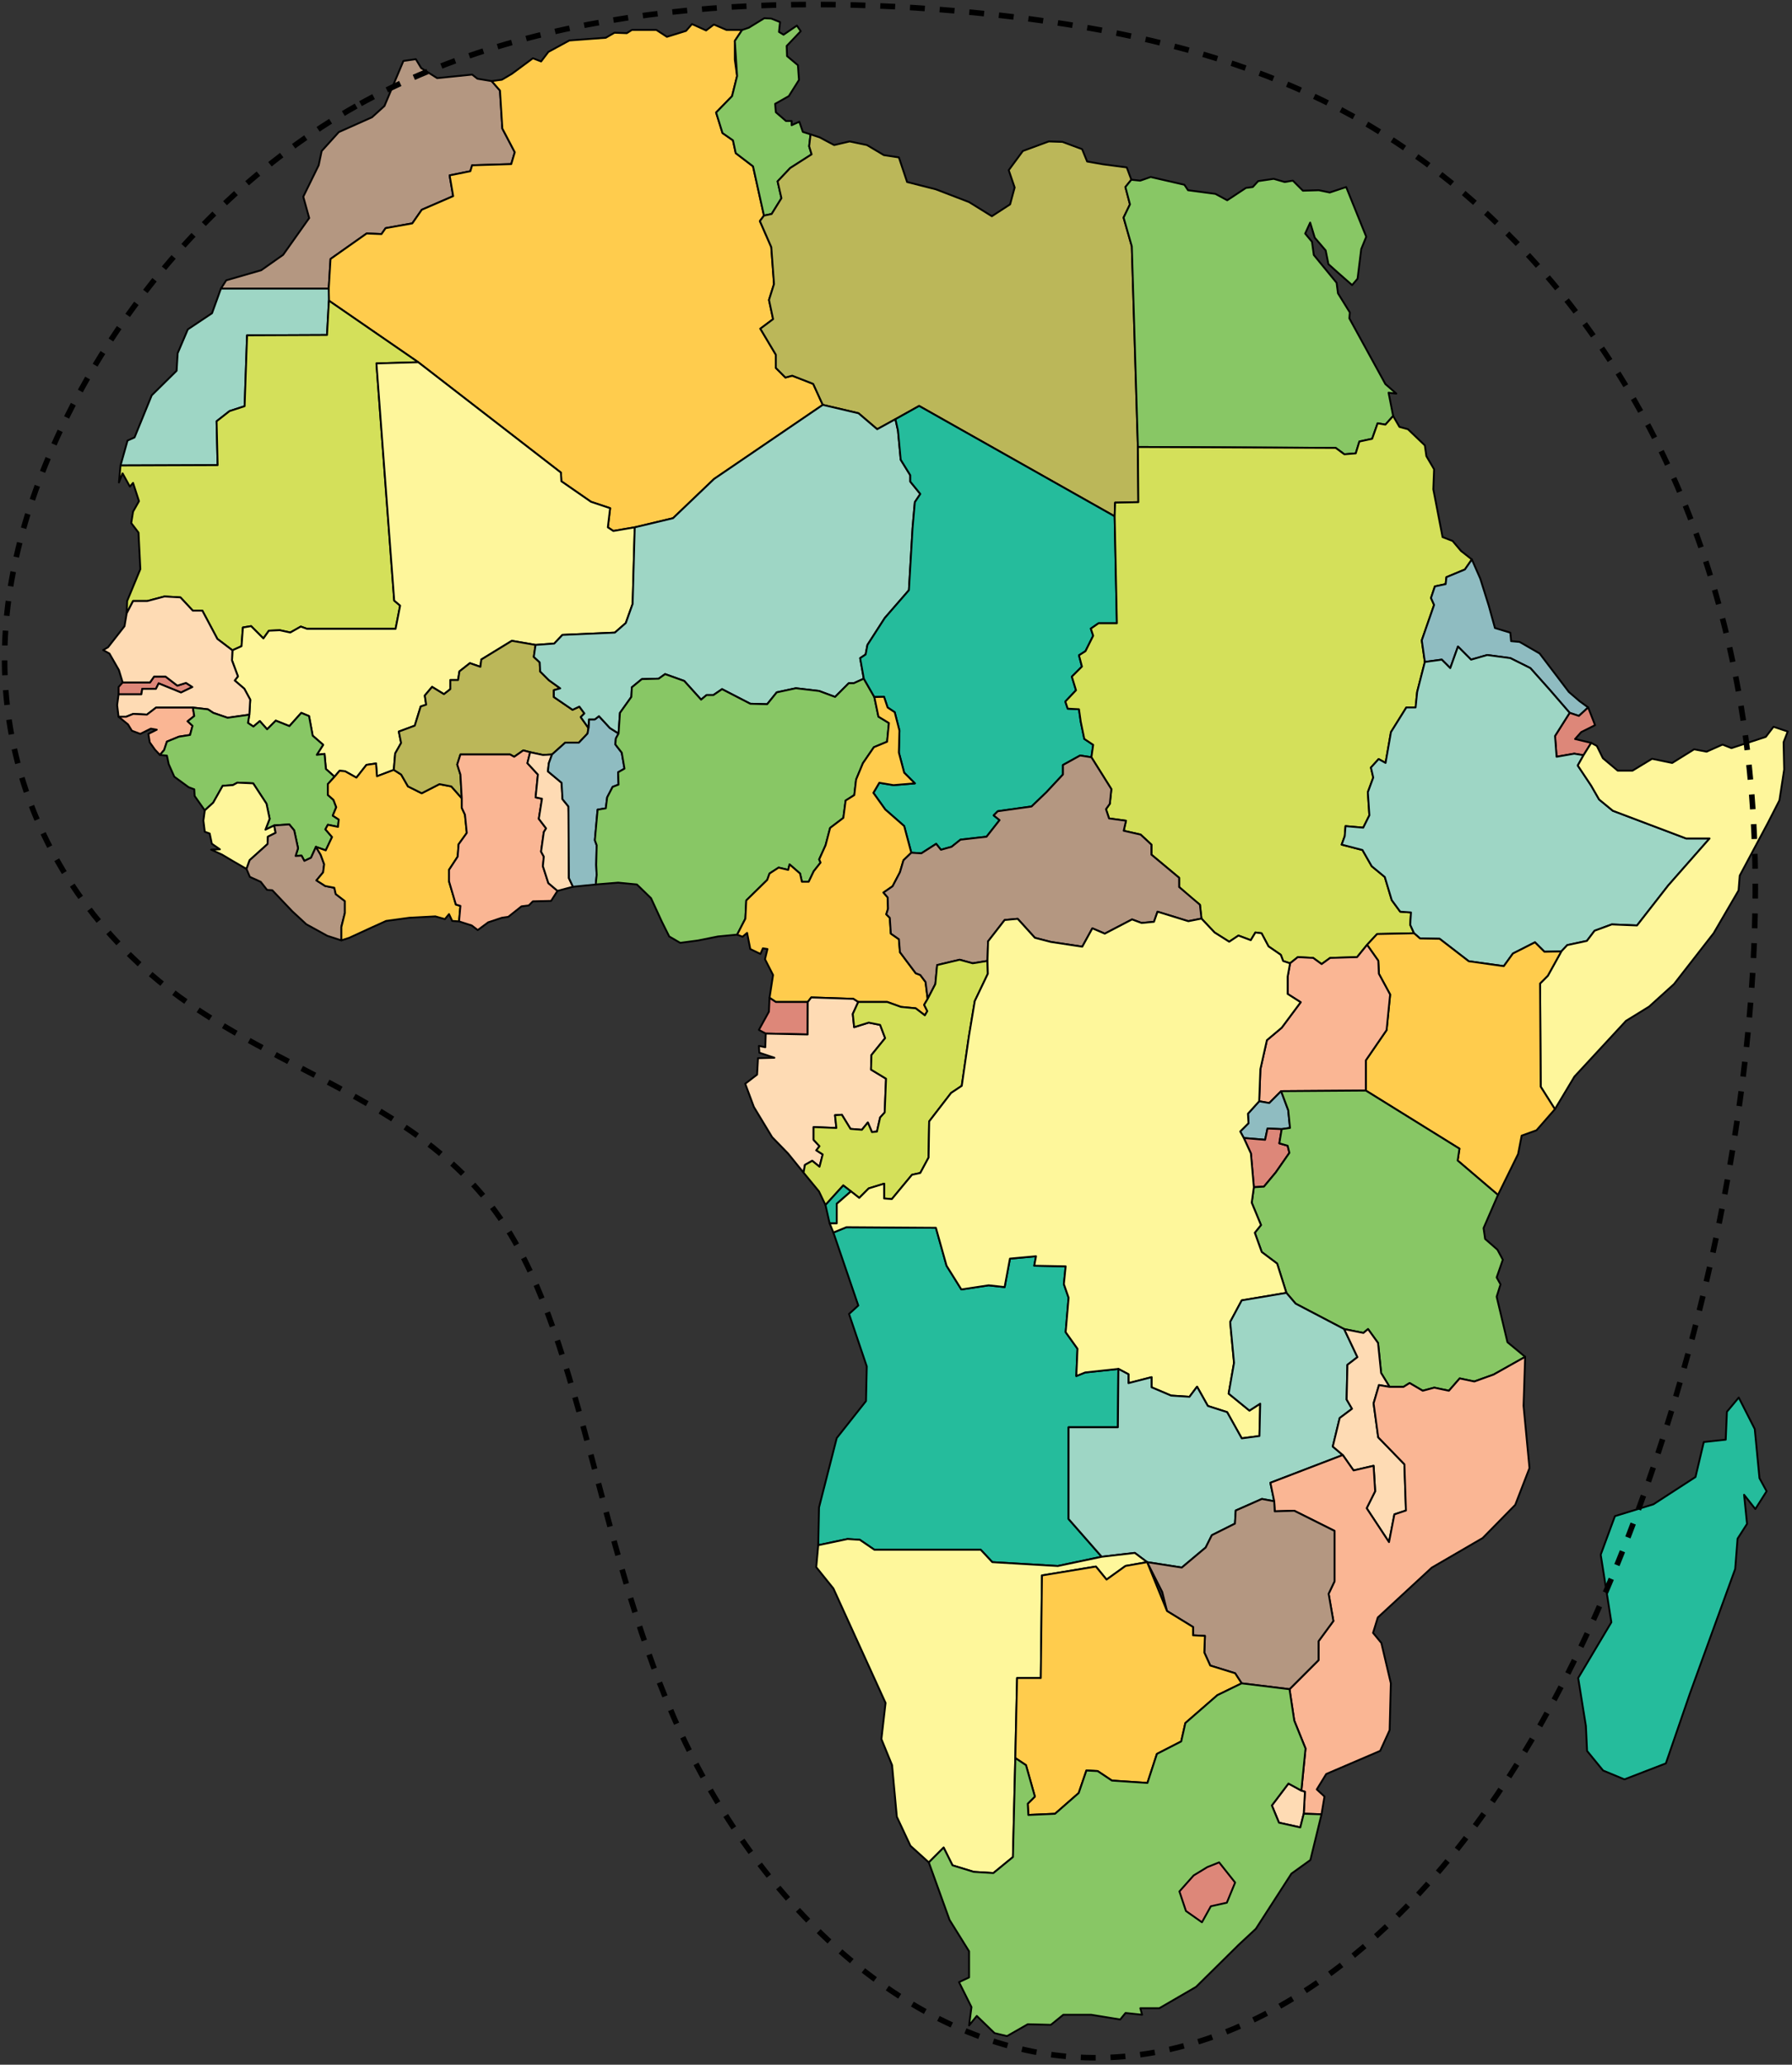 <?xml version="1.0" encoding="UTF-8"?>
<svg xmlns="http://www.w3.org/2000/svg" xmlns:xlink="http://www.w3.org/1999/xlink" width="482pt" height="555pt" viewBox="0 0 482 555" version="1.1" bounds="[[-51.21,132.41],[430.79,687.41]]">
<rect x="0" y="0" width="482" height="555" fill="#333333" stroke="none"/>
<g id="shapes">
<path style="fill-rule:evenodd;fill:rgb(70.6%,59.2%,50.6%);fill-opacity:1;stroke-width:0.5;stroke-linecap:butt;stroke-linejoin:round;stroke:rgb(0%,0%,0%);stroke-opacity:1;stroke-miterlimit:10;" d="M 183.463 665.607 L 179.639 666.243 L 178.201 667.361 L 168.799 666.404 L 164.498 669.114 L 163.065 671.505 L 159.717 671.025 L 154.615 658.915 L 151.272 655.888 L 142.346 651.904 L 137.725 646.802 L 136.928 642.978 L 132.783 634.532 L 134.377 628.794 L 127.365 618.911 L 121.471 614.771 L 112.065 612.06 L 110.631 609.829 L 139.635 609.829 L 140.115 617.798 L 149.834 624.65 L 153.819 624.489 L 154.936 626.083 L 162.108 627.361 L 164.658 631.025 L 173.104 634.689 L 172.147 640.267 L 177.725 641.384 L 178.201 642.978 L 188.721 643.294 L 189.678 646.486 L 186.33 652.857 L 185.694 663.06 Z M 183.463 665.607 " transform="matrix(1,0,0,-1,-51.213,687.407)" region_id="MA" necklace_id="N_africa"/>
<path style="fill-rule:evenodd;fill:rgb(100%,80%,30.2%);fill-opacity:1;stroke-width:0.5;stroke-linecap:butt;stroke-linejoin:round;stroke:rgb(0%,0%,0%);stroke-opacity:1;stroke-miterlimit:10;" d="M 183.463 665.607 L 186.213 665.986 L 188.912 667.579 L 194.553 671.747 L 196.756 670.888 L 198.721 673.462 L 204.358 676.529 L 214.166 677.263 L 216.494 678.611 L 219.803 678.489 L 221.151 679.349 L 227.772 679.349 L 230.592 677.509 L 235.74 679.103 L 237.334 680.943 L 241.135 679.224 L 243.221 680.818 L 246.651 679.349 L 250.819 679.349 L 248.858 676.404 L 248.858 671.38 L 249.471 666.966 L 248.123 661.571 L 243.83 657.157 L 245.549 651.642 L 248.365 649.681 L 249.104 646.247 L 253.76 642.693 L 256.701 629.454 L 255.6 627.982 L 258.666 620.993 L 259.401 611.064 L 258.053 606.775 L 259.154 601.626 L 255.725 599.052 L 259.893 592.064 L 259.893 588.509 L 262.467 585.935 L 264.303 586.423 L 269.944 584.22 L 272.518 578.579 L 243.272 558.657 L 232.236 548.114 L 221.94 545.661 L 216.178 544.681 L 214.705 545.661 L 215.319 550.81 L 210.17 552.525 L 202.201 558.044 L 202.08 560.372 L 163.709 590.04 L 139.682 606.587 L 139.635 609.829 L 140.115 617.798 L 149.834 624.65 L 153.819 624.489 L 154.936 626.083 L 162.108 627.361 L 164.658 631.025 L 173.104 634.689 L 172.147 640.267 L 177.725 641.384 L 178.201 642.978 L 188.721 643.294 L 189.678 646.486 L 186.33 652.857 L 185.694 663.06 Z M 183.463 665.607 " transform="matrix(1,0,0,-1,-51.213,687.407)" region_id="DZ" necklace_id="N_africa"/>
<path style="fill-rule:evenodd;fill:rgb(53.3%,78%,39.6%);fill-opacity:1;stroke-width:0.5;stroke-linecap:butt;stroke-linejoin:round;stroke:rgb(0%,0%,0%);stroke-opacity:1;stroke-miterlimit:10;" d="M 250.819 679.349 L 252.631 679.962 L 256.779 682.509 L 258.666 682.411 L 261.026 681.47 L 260.74 678.829 L 261.967 678.075 L 265.553 680.529 L 266.588 679.021 L 262.815 675.06 L 262.912 672.321 L 265.834 669.872 L 266.115 665.911 L 263.381 661.571 L 259.705 659.497 L 259.893 657.236 L 262.627 654.876 L 264.139 654.876 L 264.139 653.747 L 266.209 654.689 L 267.154 651.954 L 269.229 651.294 L 268.854 648.087 L 269.514 645.919 L 263.76 642.243 L 260.365 638.657 L 261.401 634.13 L 258.764 629.888 L 256.701 629.454 L 253.76 642.693 L 249.104 646.247 L 248.365 649.681 L 245.549 651.642 L 243.83 657.157 L 248.123 661.571 L 249.471 666.966 L 248.858 676.404 Z M 250.819 679.349 " transform="matrix(1,0,0,-1,-51.213,687.407)" region_id="TN" necklace_id="N_africa"/>
<path style="fill-rule:evenodd;fill:rgb(73.3%,71.8%,34.9%);fill-opacity:1;stroke-width:0.5;stroke-linecap:butt;stroke-linejoin:round;stroke:rgb(0%,0%,0%);stroke-opacity:1;stroke-miterlimit:10;" d="M 269.229 651.294 L 271.658 650.493 L 275.58 648.411 L 279.748 649.392 L 284.408 648.411 L 288.944 645.712 L 292.99 645.099 L 295.197 638.482 L 302.92 636.521 L 311.869 633.087 L 317.998 629.286 L 322.901 632.474 L 324.127 637.009 L 322.533 641.665 L 326.334 646.818 L 333.322 649.392 L 336.998 649.267 L 342.272 647.306 L 343.619 643.997 L 347.787 643.263 L 354.283 642.404 L 355.51 639.095 L 353.916 637.13 L 355.143 632.474 L 353.428 628.919 L 355.635 621.196 L 357.276 567.255 L 357.397 552.423 L 351.147 552.298 L 351.022 548.622 L 298.432 578.29 L 292.057 574.732 L 287.154 572.036 L 282.127 576.325 L 272.518 578.579 L 269.944 584.22 L 264.303 586.423 L 262.467 585.935 L 259.893 588.509 L 259.893 592.064 L 255.725 599.052 L 259.154 601.626 L 258.053 606.775 L 259.401 611.064 L 258.666 620.993 L 255.6 627.982 L 256.701 629.454 L 258.764 629.888 L 261.401 634.13 L 260.365 638.657 L 263.76 642.243 L 269.514 645.919 L 268.854 648.087 Z M 269.229 651.294 " transform="matrix(1,0,0,-1,-51.213,687.407)" region_id="LY" necklace_id="N_africa"/>
<path style="fill-rule:evenodd;fill:rgb(53.3%,78%,39.6%);fill-opacity:1;stroke-width:0.5;stroke-linecap:butt;stroke-linejoin:round;stroke:rgb(0%,0%,0%);stroke-opacity:1;stroke-miterlimit:10;" d="M 355.51 639.095 L 357.889 638.849 L 360.709 639.829 L 369.779 637.743 L 370.76 636.275 L 378.115 635.294 L 381.303 633.575 L 386.33 636.888 L 388.166 637.13 L 389.639 638.724 L 393.807 639.337 L 396.748 638.482 L 398.955 638.849 L 401.654 636.15 L 405.944 636.275 L 408.885 635.661 L 413.299 637.13 L 418.694 623.771 L 417.346 620.458 L 416.365 612.489 L 414.893 610.775 L 410.846 614.329 L 408.518 616.415 L 407.783 620.091 L 404.842 623.525 L 403.615 627.571 L 402.268 624.626 L 404.104 622.419 L 404.596 618.864 L 410.725 611.388 L 411.092 608.568 L 414.279 603.419 L 414.158 601.825 L 423.842 584.173 L 426.783 581.599 L 424.701 581.845 L 425.928 575.591 L 423.842 573.263 L 421.76 573.63 L 420.287 569.462 L 416.854 568.728 L 415.873 565.54 L 412.807 565.294 L 410.479 567.009 L 357.276 567.255 L 355.635 621.196 L 353.428 628.919 L 355.143 632.474 L 353.916 637.13 Z M 355.51 639.095 " transform="matrix(1,0,0,-1,-51.213,687.407)" region_id="EG" necklace_id="N_africa"/>
<path style="fill-rule:evenodd;fill:rgb(61.9%,83.9%,77.2%);fill-opacity:1;stroke-width:0.5;stroke-linecap:butt;stroke-linejoin:round;stroke:rgb(0%,0%,0%);stroke-opacity:1;stroke-miterlimit:10;" d="M 110.631 609.829 L 108.24 603.212 L 101.733 598.872 L 98.998 592.462 L 98.717 587.747 L 92.022 581.146 L 87.401 569.829 L 85.514 568.982 L 83.627 562.286 L 109.748 562.38 L 109.467 574.165 L 112.955 576.904 L 117.01 578.224 L 117.67 597.271 L 139.17 597.364 L 139.682 606.587 L 139.635 609.829 Z M 110.631 609.829 " transform="matrix(1,0,0,-1,-51.213,687.407)" region_id="EH" necklace_id="N_africa"/>
<path style="fill-rule:evenodd;fill:rgb(83.1%,87.8%,35.2%);fill-opacity:1;stroke-width:0.5;stroke-linecap:butt;stroke-linejoin:round;stroke:rgb(0%,0%,0%);stroke-opacity:1;stroke-miterlimit:10;" d="M 83.627 562.286 L 83.201 557.72 L 84.182 560.169 L 86.143 556.614 L 87.002 557.595 L 88.596 552.693 L 87.002 549.872 L 86.51 546.81 L 88.471 544.236 L 88.963 534.427 L 85.408 525.845 L 85.283 522.536 L 87.002 525.845 L 90.803 525.845 L 95.459 527.071 L 99.752 526.825 L 103.061 523.271 L 105.635 523.271 L 109.682 515.669 L 113.725 512.607 L 116.178 513.708 L 116.545 518.736 L 118.752 519.103 L 122.061 515.794 L 123.533 517.876 L 126.475 518.001 L 129.295 517.388 L 132.115 518.982 L 133.83 518.368 L 157.611 518.368 L 158.838 524.618 L 157.244 525.97 L 152.463 589.716 L 163.709 590.04 L 139.682 606.587 L 139.17 597.364 L 117.67 597.271 L 117.01 578.224 L 112.955 576.904 L 109.467 574.165 L 109.748 562.38 Z M 83.627 562.286 " transform="matrix(1,0,0,-1,-51.213,687.407)" region_id="MR" necklace_id="N_africa"/>
<path style="fill-rule:evenodd;fill:rgb(99.6%,96.4%,60.7%);fill-opacity:1;stroke-width:0.5;stroke-linecap:butt;stroke-linejoin:round;stroke:rgb(0%,0%,0%);stroke-opacity:1;stroke-miterlimit:10;" d="M 113.725 512.607 L 113.615 509.884 L 115.209 505.595 L 114.35 504.489 L 116.924 502.282 L 118.518 499.341 L 118.276 495.294 L 117.904 493.091 L 119.377 492.111 L 121.096 493.579 L 123.057 491.372 L 125.385 493.704 L 129.061 492.232 L 132.248 495.786 L 134.334 494.927 L 135.315 489.657 L 138.135 487.204 L 136.416 484.509 L 138.502 484.755 L 138.869 480.708 L 141.197 478.622 L 142.545 480.22 L 144.018 480.095 L 147.08 478.38 L 149.779 481.81 L 152.354 482.181 L 152.6 478.747 L 157.135 480.462 L 157.502 484.876 L 159.096 487.696 L 158.483 490.759 L 162.776 492.353 L 164.369 497.501 L 165.838 497.993 L 165.471 500.446 L 167.432 502.775 L 170.619 500.814 L 172.334 502.161 L 172.334 504.614 L 174.42 504.614 L 174.787 506.943 L 177.608 509.15 L 180.428 508.169 L 180.67 510.13 L 188.885 515.157 L 195.26 514.052 L 200.287 514.419 L 202.494 516.747 L 216.592 517.361 L 219.533 519.939 L 221.373 525.083 L 221.94 545.661 L 216.178 544.681 L 214.705 545.661 L 215.319 550.81 L 210.17 552.525 L 202.201 558.044 L 202.08 560.372 L 163.709 590.04 L 152.463 589.716 L 157.244 525.97 L 158.838 524.618 L 157.611 518.368 L 133.83 518.368 L 132.115 518.982 L 129.295 517.388 L 126.475 518.001 L 123.533 517.876 L 122.061 515.794 L 118.752 519.103 L 116.545 518.736 L 116.178 513.708 Z M 113.725 512.607 " transform="matrix(1,0,0,-1,-51.213,687.407)" region_id="ML" necklace_id="N_africa"/>
<path style="fill-rule:evenodd;fill:rgb(86.6%,52.9%,47.4%);fill-opacity:1;stroke-width:0.5;stroke-linecap:butt;stroke-linejoin:round;stroke:rgb(0%,0%,0%);stroke-opacity:1;stroke-miterlimit:10;" d="M 84.205 503.962 L 91.561 503.962 L 92.662 505.556 L 95.729 505.556 L 98.916 503.103 L 101.244 503.837 L 102.959 502.736 L 99.897 501.263 L 93.889 503.716 L 93.154 502.243 L 89.475 502.243 L 89.233 500.775 L 83.104 500.775 L 83.104 502.736 Z M 84.205 503.962 " transform="matrix(1,0,0,-1,-51.213,687.407)" region_id="GM" necklace_id="N_africa"/>
<path style="fill-rule:evenodd;fill:rgb(99.6%,85.8%,70.5%);fill-opacity:1;stroke-width:0.5;stroke-linecap:butt;stroke-linejoin:round;stroke:rgb(0%,0%,0%);stroke-opacity:1;stroke-miterlimit:10;" d="M 85.283 522.536 L 84.701 519.087 L 80.272 513.427 L 78.951 512.673 L 80.647 511.732 L 83.194 507.298 L 84.205 503.962 L 91.561 503.962 L 92.662 505.556 L 95.729 505.556 L 98.916 503.103 L 101.244 503.837 L 102.959 502.736 L 99.897 501.263 L 93.889 503.716 L 93.154 502.243 L 89.475 502.243 L 89.233 500.775 L 83.104 500.775 L 82.721 497.868 L 83.1 494.755 L 85.174 494.755 L 87.061 495.513 L 90.736 495.321 L 93.19 497.208 L 103.092 497.208 L 107.147 496.736 L 108.561 495.794 L 112.428 494.474 L 118.276 495.294 L 118.518 499.341 L 116.924 502.282 L 114.35 504.489 L 115.209 505.595 L 113.615 509.884 L 113.725 512.607 L 109.682 515.669 L 105.635 523.271 L 103.061 523.271 L 99.752 526.825 L 95.459 527.071 L 90.803 525.845 L 87.002 525.845 Z M 85.283 522.536 " transform="matrix(1,0,0,-1,-51.213,687.407)" region_id="SN" necklace_id="N_africa"/>
<path style="fill-rule:evenodd;fill:rgb(98%,71.3%,58%);fill-opacity:1;stroke-width:0.5;stroke-linecap:butt;stroke-linejoin:round;stroke:rgb(0%,0%,0%);stroke-opacity:1;stroke-miterlimit:10;" d="M 83.1 494.755 L 85.647 492.681 L 86.682 490.986 L 88.947 490.138 L 91.776 491.548 L 93.377 491.267 L 91.115 490.138 L 91.49 487.872 L 92.904 485.892 L 94.225 484.478 L 95.358 485.798 L 96.111 488.06 L 99.319 489.38 L 102.334 489.853 L 102.994 492.306 L 101.678 493.532 L 103.467 494.946 L 103.092 497.208 L 93.19 497.208 L 90.736 495.321 L 87.061 495.513 L 85.174 494.755 Z M 83.1 494.755 " transform="matrix(1,0,0,-1,-51.213,687.407)" region_id="GW" necklace_id="N_africa"/>
<path style="fill-rule:evenodd;fill:rgb(53.3%,78%,39.6%);fill-opacity:1;stroke-width:0.5;stroke-linecap:butt;stroke-linejoin:round;stroke:rgb(0%,0%,0%);stroke-opacity:1;stroke-miterlimit:10;" d="M 94.225 484.478 L 96.111 484.29 L 96.584 482.025 L 98.092 478.63 L 101.959 475.802 L 103.467 475.236 L 103.561 473.446 L 106.295 469.579 L 108.561 471.654 L 111.108 476.181 L 113.842 476.368 L 115.069 477.029 L 119.311 476.841 L 122.893 471.368 L 123.74 467.314 L 122.611 464.392 L 124.967 465.525 L 129.022 465.806 L 130.342 464.204 L 131.381 459.396 L 130.721 457.321 L 132.322 457.415 L 133.076 456.001 L 134.869 456.849 L 136.19 459.771 L 138.83 458.829 L 140.526 462.411 L 138.736 464.486 L 139.397 465.712 L 142.131 465.146 L 142.319 467.126 L 140.717 468.165 L 141.658 470.427 L 140.904 472.407 L 139.397 473.728 L 139.397 476.65 L 141.197 478.622 L 138.869 480.708 L 138.502 484.755 L 136.416 484.509 L 138.135 487.204 L 135.315 489.657 L 134.334 494.927 L 132.248 495.786 L 129.061 492.232 L 125.385 493.704 L 123.057 491.372 L 121.096 493.579 L 119.377 492.111 L 117.904 493.091 L 118.276 495.294 L 112.428 494.474 L 108.561 495.794 L 107.147 496.736 L 103.092 497.208 L 103.467 494.946 L 101.678 493.532 L 102.994 492.306 L 102.334 489.853 L 99.319 489.38 L 96.111 488.06 L 95.358 485.798 Z M 94.225 484.478 " transform="matrix(1,0,0,-1,-51.213,687.407)" region_id="GN" necklace_id="N_africa"/>
<path style="fill-rule:evenodd;fill:rgb(99.6%,96.4%,60.7%);fill-opacity:1;stroke-width:0.5;stroke-linecap:butt;stroke-linejoin:round;stroke:rgb(0%,0%,0%);stroke-opacity:1;stroke-miterlimit:10;" d="M 106.295 469.579 L 105.92 466.845 L 106.295 463.825 L 107.615 463.357 L 108.182 460.618 L 110.354 459.111 L 107.994 459.017 L 110.916 457.696 L 113.936 455.904 L 117.518 453.829 L 118.365 456.189 L 123.178 460.525 L 123.272 462.505 L 125.346 463.544 L 124.967 465.525 L 122.611 464.392 L 123.74 467.314 L 122.893 471.368 L 119.311 476.841 L 115.069 477.029 L 113.842 476.368 L 111.108 476.181 L 108.561 471.654 Z M 106.295 469.579 " transform="matrix(1,0,0,-1,-51.213,687.407)" region_id="SL" necklace_id="N_africa"/>
<path style="fill-rule:evenodd;fill:rgb(70.5%,59.2%,50.5%);fill-opacity:1;stroke-width:0.5;stroke-linecap:butt;stroke-linejoin:round;stroke:rgb(0%,0%,0%);stroke-opacity:1;stroke-miterlimit:10;" d="M 117.518 453.829 L 118.412 451.7 L 121.338 450.38 L 123.033 448.208 L 124.447 448.114 L 129.822 442.458 L 133.596 438.97 L 139.252 435.857 L 143.026 434.63 L 143.026 438.216 L 143.971 441.986 L 143.971 445.193 L 141.518 447.079 L 141.139 448.775 L 138.69 449.247 L 136.33 450.755 L 138.123 452.923 L 138.404 455.095 L 137.463 457.642 L 136.19 459.771 L 134.869 456.849 L 133.076 456.001 L 132.322 457.415 L 130.721 457.321 L 131.381 459.396 L 130.342 464.204 L 129.022 465.806 L 124.967 465.525 L 125.346 463.544 L 123.272 462.505 L 123.178 460.525 L 118.365 456.189 Z M 117.518 453.829 " transform="matrix(1,0,0,-1,-51.213,687.407)" region_id="LR" necklace_id="N_africa"/>
<path style="fill-rule:evenodd;fill:rgb(100%,80%,30.1%);fill-opacity:1;stroke-width:0.5;stroke-linecap:butt;stroke-linejoin:round;stroke:rgb(0%,0%,0%);stroke-opacity:1;stroke-miterlimit:10;" d="M 143.026 434.63 L 145.139 435.321 L 151.268 438.138 L 155.069 439.857 L 161.322 440.712 L 168.307 441.079 L 170.881 440.345 L 171.986 441.693 L 172.846 439.857 L 174.682 439.732 L 175.053 443.9 L 173.826 444.271 L 171.986 450.521 L 171.986 453.583 L 174.315 457.142 L 174.561 460.45 L 176.768 463.517 L 176.276 468.419 L 175.416 470.259 L 175.416 472.833 L 172.6 476.021 L 169.412 476.63 L 164.631 474.181 L 160.951 476.021 L 159.115 479.208 L 157.135 480.462 L 152.6 478.747 L 152.354 482.181 L 149.779 481.81 L 147.08 478.38 L 144.018 480.095 L 142.545 480.22 L 141.197 478.622 L 139.397 476.65 L 139.397 473.728 L 140.904 472.407 L 141.658 470.427 L 140.717 468.165 L 142.319 467.126 L 142.131 465.146 L 139.397 465.712 L 138.736 464.486 L 140.526 462.411 L 138.83 458.829 L 136.19 459.771 L 137.463 457.642 L 138.404 455.095 L 138.123 452.923 L 136.33 450.755 L 138.69 449.247 L 141.139 448.775 L 141.518 447.079 L 143.971 445.193 L 143.971 441.986 L 143.026 438.216 Z M 143.026 434.63 " transform="matrix(1,0,0,-1,-51.213,687.407)" region_id="CI" necklace_id="N_africa"/>
<path style="fill-rule:evenodd;fill:rgb(73.3%,71.7%,34.9%);fill-opacity:1;stroke-width:0.5;stroke-linecap:butt;stroke-linejoin:round;stroke:rgb(0%,0%,0%);stroke-opacity:1;stroke-miterlimit:10;" d="M 175.416 472.833 L 175.053 479.208 L 174.194 481.904 L 175.053 484.603 L 188.412 484.603 L 189.518 483.989 L 191.967 485.704 L 193.807 485.212 L 197.24 484.478 L 199.69 484.603 L 203.244 487.786 L 206.924 487.786 L 209.252 490.239 L 209.498 491.712 L 207.412 494.654 L 208.397 495.634 L 207.045 497.474 L 205.209 496.614 L 200.182 500.048 L 200.182 501.888 L 201.897 502.376 L 198.834 504.583 L 196.502 506.911 L 196.381 509.364 L 194.787 510.833 L 195.26 514.052 L 188.885 515.157 L 180.67 510.13 L 180.428 508.169 L 177.608 509.15 L 174.787 506.943 L 174.42 504.614 L 172.334 504.614 L 172.334 502.161 L 170.619 500.814 L 167.432 502.775 L 165.471 500.446 L 165.838 497.993 L 164.369 497.501 L 162.776 492.353 L 158.483 490.759 L 159.096 487.696 L 157.502 484.876 L 157.135 480.462 L 159.115 479.208 L 160.951 476.021 L 164.631 474.181 L 169.412 476.63 L 172.6 476.021 Z M 175.416 472.833 " transform="matrix(1,0,0,-1,-51.213,687.407)" region_id="BF" necklace_id="N_africa"/>
<path style="fill-rule:evenodd;fill:rgb(98%,71.4%,58%);fill-opacity:1;stroke-width:0.5;stroke-linecap:butt;stroke-linejoin:round;stroke:rgb(0%,0%,0%);stroke-opacity:1;stroke-miterlimit:10;" d="M 174.682 439.732 L 178.115 438.63 L 179.709 437.404 L 182.529 439.489 L 186.205 440.712 L 187.92 440.958 L 191.479 443.779 L 193.44 444.025 L 194.541 445.126 L 199.447 445.247 L 201.162 447.946 L 198.709 450.029 L 197.24 454.568 L 197.483 457.142 L 196.748 458.489 L 197.483 463.759 L 198.096 464.739 L 196.135 467.314 L 196.994 472.708 L 195.279 473.075 L 195.893 479.208 L 193.072 482.271 L 193.807 485.212 L 191.967 485.704 L 189.518 483.989 L 188.412 484.603 L 175.053 484.603 L 174.194 481.904 L 175.053 479.208 L 175.416 472.833 L 175.416 470.259 L 176.276 468.419 L 176.768 463.517 L 174.561 460.45 L 174.315 457.142 L 171.986 453.583 L 171.986 450.521 L 173.826 444.271 L 175.053 443.9 Z M 174.682 439.732 " transform="matrix(1,0,0,-1,-51.213,687.407)" region_id="GH" necklace_id="N_africa"/>
<path style="fill-rule:evenodd;fill:rgb(99.6%,85.9%,70.6%);fill-opacity:1;stroke-width:0.5;stroke-linecap:butt;stroke-linejoin:round;stroke:rgb(0%,0%,0%);stroke-opacity:1;stroke-miterlimit:10;" d="M 201.162 447.946 L 205.33 449.048 L 204.229 451.38 L 204.229 466.704 L 204.104 470.626 L 202.51 472.587 L 202.264 477.001 L 198.588 480.064 L 198.834 482.271 L 199.69 484.603 L 197.24 484.478 L 193.807 485.212 L 193.072 482.271 L 195.893 479.208 L 195.279 473.075 L 196.994 472.708 L 196.135 467.314 L 198.096 464.739 L 197.483 463.759 L 196.748 458.489 L 197.483 457.142 L 197.24 454.568 L 198.709 450.029 Z M 201.162 447.946 " transform="matrix(1,0,0,-1,-51.213,687.407)" region_id="TG" necklace_id="N_africa"/>
<path style="fill-rule:evenodd;fill:rgb(56.1%,73.7%,75.7%);fill-opacity:1;stroke-width:0.5;stroke-linecap:butt;stroke-linejoin:round;stroke:rgb(0%,0%,0%);stroke-opacity:1;stroke-miterlimit:10;" d="M 205.33 449.048 L 211.459 449.661 L 211.705 452.236 L 211.58 454.935 L 211.705 460.204 L 211.213 461.556 L 211.951 469.767 L 214.158 470.134 L 214.526 473.075 L 215.994 475.896 L 217.588 476.509 L 217.467 479.821 L 219.182 480.798 L 218.447 485.091 L 216.733 487.298 L 216.854 488.892 L 217.588 490.239 L 215.26 491.712 L 212.319 494.9 L 211.213 494.04 L 209.619 494.04 L 209.498 491.712 L 209.252 490.239 L 206.924 487.786 L 203.244 487.786 L 199.69 484.603 L 198.834 482.271 L 198.588 480.064 L 202.264 477.001 L 202.51 472.587 L 204.104 470.626 L 204.229 451.38 Z M 205.33 449.048 " transform="matrix(1,0,0,-1,-51.213,687.407)" region_id="BJ" necklace_id="N_africa"/>
<path style="fill-rule:evenodd;fill:rgb(62%,83.9%,77.3%);fill-opacity:1;stroke-width:0.5;stroke-linecap:butt;stroke-linejoin:round;stroke:rgb(0%,0%,0%);stroke-opacity:1;stroke-miterlimit:10;" d="M 217.588 490.239 L 217.967 495.79 L 221.029 500.079 L 221.154 502.654 L 223.85 504.861 L 228.385 504.986 L 230.104 506.208 L 235.252 504.372 L 239.787 499.345 L 241.256 500.571 L 243.096 500.571 L 245.424 502.165 L 253.026 498.239 L 257.561 498.118 L 260.135 501.306 L 265.283 502.407 L 271.537 501.673 L 275.826 500.079 L 279.506 503.759 L 280.854 503.759 L 283.553 504.986 L 282.569 510.501 L 284.041 511.482 L 284.533 514.056 L 289.19 521.286 L 295.686 528.767 L 296.666 545.439 L 297.279 552.427 L 298.752 554.63 L 296.057 557.943 L 296.057 559.657 L 293.483 563.825 L 292.744 571.673 L 292.057 574.732 L 287.154 572.036 L 282.127 576.325 L 272.518 578.579 L 243.272 558.657 L 232.236 548.114 L 221.94 545.661 L 221.373 525.083 L 219.533 519.939 L 216.592 517.361 L 202.494 516.747 L 200.287 514.419 L 195.26 514.052 L 194.787 510.833 L 196.381 509.364 L 196.502 506.911 L 198.834 504.583 L 201.897 502.376 L 200.182 501.888 L 200.182 500.048 L 205.209 496.614 L 207.045 497.474 L 208.397 495.634 L 207.412 494.654 L 209.498 491.712 L 209.619 494.04 L 211.213 494.04 L 212.319 494.9 L 215.26 491.712 Z M 217.588 490.239 " transform="matrix(1,0,0,-1,-51.213,687.407)" region_id="NE" necklace_id="N_africa"/>
<path style="fill-rule:evenodd;fill:rgb(53.3%,78%,39.6%);fill-opacity:1;stroke-width:0.5;stroke-linecap:butt;stroke-linejoin:round;stroke:rgb(0%,0%,0%);stroke-opacity:1;stroke-miterlimit:10;" d="M 211.459 449.661 L 217.49 450.15 L 222.518 449.661 L 226.319 445.982 L 229.26 439.607 L 231.221 435.685 L 234.166 433.97 L 238.822 434.583 L 244.338 435.685 L 249.486 436.177 L 251.694 440.466 L 251.94 445.368 L 257.58 450.888 L 258.194 452.603 L 260.643 454.196 L 263.217 453.583 L 263.584 455.056 L 266.404 452.603 L 266.897 450.396 L 268.736 450.396 L 270.084 453.216 L 271.92 455.544 L 271.553 456.404 L 273.272 460.204 L 274.494 464.861 L 278.053 467.56 L 278.662 472.216 L 280.994 473.689 L 281.483 477.857 L 283.322 482.271 L 286.264 486.56 L 289.819 488.032 L 290.311 493.056 L 287.49 494.775 L 286.389 500.044 L 283.553 504.986 L 280.854 503.759 L 279.506 503.759 L 275.826 500.079 L 271.537 501.673 L 265.283 502.407 L 260.135 501.306 L 257.561 498.118 L 253.026 498.239 L 245.424 502.165 L 243.096 500.571 L 241.256 500.571 L 239.787 499.345 L 235.252 504.372 L 230.104 506.208 L 228.385 504.986 L 223.85 504.861 L 221.154 502.654 L 221.029 500.079 L 217.967 495.79 L 217.588 490.239 L 216.854 488.892 L 216.733 487.298 L 218.447 485.091 L 219.182 480.798 L 217.467 479.821 L 217.588 476.509 L 215.994 475.896 L 214.526 473.075 L 214.158 470.134 L 211.951 469.767 L 211.213 461.556 L 211.705 460.204 L 211.58 454.935 L 211.705 452.236 Z M 211.459 449.661 " transform="matrix(1,0,0,-1,-51.213,687.407)" region_id="NG" necklace_id="N_africa"/>
<path style="fill-rule:evenodd;fill:rgb(14.5%,73.7%,61.1%);fill-opacity:1;stroke-width:0.5;stroke-linecap:butt;stroke-linejoin:round;stroke:rgb(0%,0%,0%);stroke-opacity:1;stroke-miterlimit:10;" d="M 286.389 500.044 L 288.994 500.107 L 289.951 497.236 L 291.865 495.962 L 293.139 491.021 L 292.979 485.126 L 294.412 479.708 L 297.283 476.837 L 291.545 476.361 L 287.721 476.997 L 286.127 474.29 L 289.315 469.825 L 294.412 465.364 L 296.326 458.193 L 299.033 458.032 L 303.018 460.583 L 304.295 458.989 L 307.162 459.786 L 309.553 461.7 L 316.565 462.497 L 320.072 466.958 L 318.479 468.232 L 319.592 469.349 L 328.678 470.622 L 332.662 474.446 L 337.123 479.228 L 337.123 481.779 L 341.744 484.329 L 344.772 483.853 L 345.252 487.196 L 342.861 488.79 L 341.904 493.411 L 341.428 496.759 L 338.401 496.919 L 337.76 498.829 L 340.631 501.861 L 339.514 505.525 L 342.225 508.236 L 341.428 511.263 L 343.182 512.376 L 345.252 516.521 L 344.615 518.435 L 346.686 519.868 L 351.627 519.868 L 351.022 548.622 L 298.432 578.29 L 292.057 574.732 L 292.744 571.673 L 293.483 563.825 L 296.057 559.657 L 296.057 557.943 L 298.752 554.63 L 297.279 552.427 L 296.666 545.439 L 295.686 528.767 L 289.19 521.286 L 284.533 514.056 L 284.041 511.482 L 282.569 510.501 L 283.553 504.986 Z M 286.389 500.044 " transform="matrix(1,0,0,-1,-51.213,687.407)" region_id="TD" necklace_id="N_africa"/>
<path style="fill-rule:evenodd;fill:rgb(83.1%,87.8%,35.2%);fill-opacity:1;stroke-width:0.5;stroke-linecap:butt;stroke-linejoin:round;stroke:rgb(0%,0%,0%);stroke-opacity:1;stroke-miterlimit:10;" d="M 344.772 483.853 L 350.139 475.29 L 349.725 471.353 L 348.69 469.904 L 349.518 467.415 L 354.076 466.794 L 353.455 464.103 L 358.014 463.068 L 360.912 460.372 L 360.912 457.681 L 368.369 451.462 L 368.369 448.978 L 371.893 445.872 L 373.963 444.212 L 374.377 440.486 L 377.901 436.755 L 381.838 434.271 L 384.322 435.927 L 387.639 434.685 L 388.881 436.755 L 390.537 436.548 L 392.404 433.025 L 395.717 430.747 L 396.338 429.087 L 398.205 428.47 L 400.276 430.126 L 404.42 429.919 L 406.697 428.263 L 408.979 429.919 L 416.229 430.126 L 418.92 433.439 L 421.615 436.341 L 431.561 436.548 L 430.522 438.825 L 430.733 442.142 L 427.83 442.349 L 425.553 445.454 L 423.686 451.669 L 420.166 454.571 L 417.678 458.923 L 412.084 460.372 L 412.912 462.654 L 413.119 465.345 L 417.885 464.931 L 419.541 468.247 L 419.127 474.462 L 420.58 478.396 L 419.955 481.091 L 422.029 483.368 L 423.893 482.333 L 425.346 490.622 L 429.486 497.251 L 431.975 497.251 L 432.389 501.396 L 434.459 509.474 L 433.631 515.275 L 436.947 524.806 L 436.115 526.669 L 437.154 529.779 L 440.053 530.4 L 440.26 532.263 L 445.233 534.333 L 447.1 537.029 L 444.197 539.306 L 441.916 542.001 L 439.225 543.036 L 436.74 555.88 L 436.947 561.267 L 434.873 564.79 L 434.459 567.689 L 429.901 572.04 L 427.623 572.661 L 425.928 575.591 L 423.842 573.263 L 421.76 573.63 L 420.287 569.462 L 416.854 568.728 L 415.873 565.54 L 412.807 565.294 L 410.479 567.009 L 357.276 567.255 L 357.397 552.423 L 351.147 552.298 L 351.022 548.622 L 351.627 519.868 L 346.686 519.868 L 344.615 518.435 L 345.252 516.521 L 343.182 512.376 L 341.428 511.263 L 342.225 508.236 L 339.514 505.525 L 340.631 501.861 L 337.76 498.829 L 338.401 496.919 L 341.428 496.759 L 341.904 493.411 L 342.861 488.79 L 345.252 487.196 Z M 344.772 483.853 " transform="matrix(1,0,0,-1,-51.213,687.407)" region_id="SD" necklace_id="N_africa"/>
<path style="fill-rule:evenodd;fill:rgb(56%,73.7%,75.6%);fill-opacity:1;stroke-width:0.5;stroke-linecap:butt;stroke-linejoin:round;stroke:rgb(0%,0%,0%);stroke-opacity:1;stroke-miterlimit:10;" d="M 434.459 509.474 L 439.018 510.095 L 441.295 507.818 L 443.369 513.618 L 446.889 510.095 L 451.24 511.337 L 457.455 510.509 L 462.842 507.818 L 468.022 502.017 L 473.408 495.798 L 475.897 494.97 L 478.381 497.251 L 476.104 498.907 L 473.201 501.396 L 465.33 511.751 L 459.944 514.861 L 457.662 515.068 L 457.455 517.345 L 453.315 518.587 L 451.654 524.599 L 449.377 531.849 L 447.1 537.029 L 445.233 534.333 L 440.26 532.263 L 440.053 530.4 L 437.154 529.779 L 436.115 526.669 L 436.947 524.806 L 433.631 515.275 Z M 434.459 509.474 " transform="matrix(1,0,0,-1,-51.213,687.407)" region_id="ER" necklace_id="N_africa"/>
<path style="fill-rule:evenodd;fill:rgb(86.6%,52.9%,47.4%);fill-opacity:1;stroke-width:0.5;stroke-linecap:butt;stroke-linejoin:round;stroke:rgb(0%,0%,0%);stroke-opacity:1;stroke-miterlimit:10;" d="M 473.408 495.798 L 469.475 489.583 L 469.889 483.989 L 474.651 484.821 L 477.139 484.404 L 479.209 487.72 L 474.858 488.755 L 476.518 490.622 L 480.244 492.486 L 478.381 497.251 L 475.897 494.97 Z M 473.408 495.798 " transform="matrix(1,0,0,-1,-51.213,687.407)" region_id="DJ" necklace_id="N_africa"/>
<path style="fill-rule:evenodd;fill:rgb(61.9%,83.9%,77.2%);fill-opacity:1;stroke-width:0.5;stroke-linecap:butt;stroke-linejoin:round;stroke:rgb(0%,0%,0%);stroke-opacity:1;stroke-miterlimit:10;" d="M 431.561 436.548 L 433.154 435.154 L 438.436 435.06 L 446.264 429.025 L 455.694 427.704 L 458.143 431.099 L 464.084 434.114 L 466.631 431.571 L 471.158 431.665 L 472.76 433.361 L 478.041 434.493 L 480.115 437.228 L 484.736 438.923 L 491.526 438.642 L 499.916 449.392 L 511.045 462.029 L 504.729 462.029 L 485.018 469.478 L 481.342 472.497 L 479.17 476.267 L 475.588 481.642 L 477.139 484.404 L 474.651 484.821 L 469.889 483.989 L 469.475 489.583 L 473.408 495.798 L 468.022 502.017 L 462.842 507.818 L 457.455 510.509 L 451.24 511.337 L 446.889 510.095 L 443.369 513.618 L 441.295 507.818 L 439.018 510.095 L 434.459 509.474 L 432.389 501.396 L 431.975 497.251 L 429.486 497.251 L 425.346 490.622 L 423.893 482.333 L 422.029 483.368 L 419.955 481.091 L 420.58 478.396 L 419.127 474.462 L 419.541 468.247 L 417.885 464.931 L 413.119 465.345 L 412.912 462.654 L 412.084 460.372 L 417.678 458.923 L 420.166 454.571 L 423.686 451.669 L 425.553 445.454 L 427.83 442.349 L 430.733 442.142 L 430.522 438.825 Z M 431.561 436.548 " transform="matrix(1,0,0,-1,-51.213,687.407)" region_id="ET" necklace_id="N_africa"/>
<path style="fill-rule:evenodd;fill:rgb(99.6%,96.4%,60.7%);fill-opacity:1;stroke-width:0.5;stroke-linecap:butt;stroke-linejoin:round;stroke:rgb(0%,0%,0%);stroke-opacity:1;stroke-miterlimit:10;" d="M 471.158 431.665 L 467.526 425.114 L 465.455 423.044 L 465.611 395.314 L 469.44 389.259 L 474.697 398.025 L 488.561 413.001 L 494.776 416.829 L 501.471 422.884 L 512.147 436.587 L 518.842 448.064 L 519.158 452.048 L 526.651 466.071 L 529.838 472.286 L 531.111 480.575 L 530.951 487.904 L 532.069 490.775 L 528.244 492.048 L 526.17 489.341 L 516.928 486.314 L 514.537 487.267 L 510.236 485.357 L 506.889 485.993 L 500.99 482.325 L 495.572 483.443 L 490.315 480.255 L 486.33 480.255 L 482.346 483.603 L 480.721 486.9 L 479.209 487.72 L 477.139 484.404 L 475.588 481.642 L 479.17 476.267 L 481.342 472.497 L 485.018 469.478 L 504.729 462.029 L 511.045 462.029 L 499.916 449.392 L 491.526 438.642 L 484.736 438.923 L 480.115 437.228 L 478.041 434.493 L 472.76 433.361 Z M 471.158 431.665 " transform="matrix(1,0,0,-1,-51.213,687.407)" region_id="SO" necklace_id="N_africa"/>
<path style="fill-rule:evenodd;fill:rgb(100%,80%,30.2%);fill-opacity:1;stroke-width:0.5;stroke-linecap:butt;stroke-linejoin:round;stroke:rgb(0%,0%,0%);stroke-opacity:1;stroke-miterlimit:10;" d="M 249.486 436.177 L 250.94 435.607 L 252.162 436.646 L 253.014 432.306 L 255.748 430.986 L 256.408 432.493 L 257.635 432.306 L 256.975 429.571 L 259.143 425.329 L 258.197 419.2 L 259.897 418.068 L 268.479 418.068 L 269.42 419.294 L 280.736 418.915 L 282.057 418.068 L 289.885 418.068 L 293.561 416.747 L 297.522 416.368 L 299.975 414.486 L 300.635 415.614 L 299.783 417.314 L 300.729 418.915 L 300.162 423.443 L 298.748 425.329 L 297.522 425.798 L 293.279 431.458 L 292.994 434.946 L 290.826 436.454 L 290.545 440.7 L 289.6 441.642 L 290.072 443.15 L 289.979 446.169 L 288.846 447.489 L 291.299 449.185 L 293.279 452.958 L 294.221 456.165 L 296.326 458.193 L 294.412 465.364 L 289.315 469.825 L 286.127 474.29 L 287.721 476.997 L 291.545 476.361 L 297.283 476.837 L 294.412 479.708 L 292.979 485.126 L 293.139 491.021 L 291.865 495.962 L 289.951 497.236 L 288.994 500.107 L 286.389 500.044 L 287.49 494.775 L 290.311 493.056 L 289.819 488.032 L 286.264 486.56 L 283.322 482.271 L 281.483 477.857 L 280.994 473.689 L 278.662 472.216 L 278.053 467.56 L 274.494 464.861 L 273.272 460.204 L 271.553 456.404 L 271.92 455.544 L 270.084 453.216 L 268.736 450.396 L 266.897 450.396 L 266.404 452.603 L 263.584 455.056 L 263.217 453.583 L 260.643 454.196 L 258.194 452.603 L 257.58 450.888 L 251.94 445.368 L 251.694 440.466 Z M 249.486 436.177 " transform="matrix(1,0,0,-1,-51.213,687.407)" region_id="CM" necklace_id="N_africa"/>
<path style="fill-rule:evenodd;fill:rgb(70.5%,59.2%,50.5%);fill-opacity:1;stroke-width:0.5;stroke-linecap:butt;stroke-linejoin:round;stroke:rgb(0%,0%,0%);stroke-opacity:1;stroke-miterlimit:10;" d="M 300.729 418.915 L 302.795 422.896 L 303.276 427.997 L 309.33 429.431 L 312.834 428.474 L 316.819 429.111 L 316.979 434.372 L 321.44 440.111 L 324.947 440.427 L 329.569 435.329 L 333.873 434.212 L 342.319 432.939 L 345.029 437.876 L 348.373 436.443 L 355.705 440.267 L 358.256 439.314 L 361.604 439.63 L 362.557 442.341 L 370.846 439.79 L 374.377 440.486 L 373.963 444.212 L 368.369 448.978 L 368.369 451.462 L 360.912 457.681 L 360.912 460.372 L 358.014 463.068 L 353.455 464.103 L 354.076 466.794 L 349.518 467.415 L 348.69 469.904 L 349.725 471.353 L 350.139 475.29 L 344.772 483.853 L 341.744 484.329 L 337.123 481.779 L 337.123 479.228 L 332.662 474.446 L 328.678 470.622 L 319.592 469.349 L 318.479 468.232 L 320.072 466.958 L 316.565 462.497 L 309.553 461.7 L 307.162 459.786 L 304.295 458.989 L 303.018 460.583 L 299.033 458.032 L 296.326 458.193 L 294.221 456.165 L 293.279 452.958 L 291.299 449.185 L 288.846 447.489 L 289.979 446.169 L 290.072 443.15 L 289.6 441.642 L 290.545 440.7 L 290.826 436.454 L 292.994 434.946 L 293.279 431.458 L 297.522 425.798 L 298.748 425.329 L 300.162 423.443 Z M 300.729 418.915 " transform="matrix(1,0,0,-1,-51.213,687.407)" region_id="CF" necklace_id="N_africa"/>
<path style="fill-rule:evenodd;fill:rgb(86.7%,52.9%,47.5%);fill-opacity:1;stroke-width:0.5;stroke-linecap:butt;stroke-linejoin:round;stroke:rgb(0%,0%,0%);stroke-opacity:1;stroke-miterlimit:10;" d="M 258.197 419.2 L 258.033 415.47 L 255.334 410.568 L 257.174 409.583 L 268.451 409.341 L 268.479 418.068 L 259.897 418.068 Z M 258.197 419.2 " transform="matrix(1,0,0,-1,-51.213,687.407)" region_id="GQ" necklace_id="N_africa"/>
<path style="fill-rule:evenodd;fill:rgb(99.6%,85.9%,70.6%);fill-opacity:1;stroke-width:0.5;stroke-linecap:butt;stroke-linejoin:round;stroke:rgb(0%,0%,0%);stroke-opacity:1;stroke-miterlimit:10;" d="M 257.174 409.583 L 257.053 405.907 L 255.334 406.275 L 255.459 404.435 L 259.502 403.087 L 255.092 402.966 L 254.846 398.552 L 251.658 396.099 L 253.986 389.849 L 258.889 381.755 L 263.182 377.345 L 267.35 372.196 L 267.717 374.279 L 269.678 375.384 L 271.639 373.79 L 272.498 377.099 L 270.779 378.2 L 271.639 379.306 L 270.045 381.021 L 270.045 384.454 L 276.174 384.208 L 275.807 387.642 L 277.647 387.763 L 279.975 383.962 L 283.041 383.72 L 284.635 385.681 L 285.736 383.107 L 287.084 383.228 L 287.944 387.029 L 289.17 388.376 L 289.537 397.45 L 285.49 399.9 L 285.615 403.825 L 289.291 408.361 L 287.944 411.915 L 284.877 412.529 L 280.955 411.302 L 280.588 414.857 L 282.057 418.068 L 280.736 418.915 L 269.42 419.294 L 268.479 418.068 L 268.451 409.341 Z M 257.174 409.583 " transform="matrix(1,0,0,-1,-51.213,687.407)" region_id="GA" necklace_id="N_africa"/>
<path style="fill-rule:evenodd;fill:rgb(83.1%,87.8%,35.2%);fill-opacity:1;stroke-width:0.5;stroke-linecap:butt;stroke-linejoin:round;stroke:rgb(0%,0%,0%);stroke-opacity:1;stroke-miterlimit:10;" d="M 267.35 372.196 L 271.49 367.169 L 273.244 363.505 L 278.026 368.763 L 282.33 365.415 L 284.877 367.966 L 289.022 369.239 L 289.022 365.255 L 291.096 365.099 L 296.514 371.63 L 298.744 372.111 L 300.975 376.251 L 301.135 385.974 L 307.029 393.622 L 309.901 395.536 L 311.811 408.763 L 313.404 418.325 L 316.912 425.657 L 316.819 429.111 L 312.834 428.474 L 309.33 429.431 L 303.276 427.997 L 302.795 422.896 L 300.729 418.915 L 299.783 417.314 L 300.635 415.614 L 299.975 414.486 L 297.522 416.368 L 293.561 416.747 L 289.885 418.068 L 282.057 418.068 L 280.588 414.857 L 280.955 411.302 L 284.877 412.529 L 287.944 411.915 L 289.291 408.361 L 285.615 403.825 L 285.49 399.9 L 289.537 397.45 L 289.17 388.376 L 287.944 387.029 L 287.084 383.228 L 285.736 383.107 L 284.635 385.681 L 283.041 383.72 L 279.975 383.962 L 277.647 387.763 L 275.807 387.642 L 276.174 384.208 L 270.045 384.454 L 270.045 381.021 L 271.639 379.306 L 270.779 378.2 L 272.498 377.099 L 271.639 373.79 L 269.678 375.384 L 267.717 374.279 Z M 267.35 372.196 " transform="matrix(1,0,0,-1,-51.213,687.407)" region_id="CG" necklace_id="N_africa"/>
<path style="fill-rule:evenodd;fill:rgb(14.5%,73.7%,61.1%);fill-opacity:1;stroke-width:0.5;stroke-linecap:butt;stroke-linejoin:round;stroke:rgb(0%,0%,0%);stroke-opacity:1;stroke-miterlimit:10;" d="M 275.373 356.099 L 282.072 336.489 L 279.584 334.212 L 284.35 320.122 L 284.143 310.802 L 276.272 300.857 L 271.506 282.208 L 271.299 272.06 L 279.17 273.716 L 282.486 273.509 L 286.424 270.818 L 315.014 270.818 L 318.119 267.501 L 335.733 266.466 L 347.541 268.95 L 338.631 279.103 L 338.631 303.755 L 351.893 303.755 L 352.026 319.446 L 343.104 318.489 L 340.713 317.532 L 341.029 324.864 L 337.846 329.325 L 338.639 338.571 L 337.365 342.236 L 337.846 347.017 L 329.397 347.177 L 329.873 349.728 L 322.861 349.087 L 321.428 341.439 L 317.127 341.915 L 309.795 340.802 L 305.811 347.177 L 302.944 357.376 L 278.877 357.536 Z M 275.373 356.099 " transform="matrix(1,0,0,-1,-51.213,687.407)" region_id="AO" necklace_id="N_africa"/>
<path style="fill-rule:evenodd;fill:rgb(14.5%,73.7%,61.1%);fill-opacity:1;stroke-width:0.5;stroke-linecap:butt;stroke-linejoin:round;stroke:rgb(0%,0%,0%);stroke-opacity:1;stroke-miterlimit:10;" d="M 273.244 363.505 L 274.361 358.564 L 276.272 358.564 L 276.272 363.821 L 280.1 367.169 L 278.026 368.763 Z M 273.244 363.505 " transform="matrix(1,0,0,-1,-51.213,687.407)" region_id="AO" necklace_id="N_africa"/>
<path style="fill-rule:evenodd;fill:rgb(100%,80%,30.1%);fill-opacity:1;stroke-width:0.5;stroke-linecap:butt;stroke-linejoin:round;stroke:rgb(0%,0%,0%);stroke-opacity:1;stroke-miterlimit:10;" d="M 418.92 433.439 L 421.936 429.161 L 422.096 425.657 L 425.119 420.079 L 424.166 410.517 L 418.588 402.388 L 418.588 394.263 L 443.768 378.646 L 443.287 375.454 L 454.127 366.212 L 459.545 377.208 L 460.502 382.15 L 464.486 383.583 L 469.44 389.259 L 465.611 395.314 L 465.455 423.044 L 467.526 425.114 L 471.158 431.665 L 466.631 431.571 L 464.084 434.114 L 458.143 431.099 L 455.694 427.704 L 446.264 429.025 L 438.436 435.06 L 433.154 435.154 L 431.561 436.548 L 421.615 436.341 Z M 418.92 433.439 " transform="matrix(1,0,0,-1,-51.213,687.407)" region_id="KE" necklace_id="N_africa"/>
<path style="fill-rule:evenodd;fill:rgb(98%,71.4%,58%);fill-opacity:1;stroke-width:0.5;stroke-linecap:butt;stroke-linejoin:round;stroke:rgb(0%,0%,0%);stroke-opacity:1;stroke-miterlimit:10;" d="M 398.205 428.47 L 397.553 424.861 L 397.553 420.239 L 401.057 418.005 L 395.955 411.154 L 391.975 407.81 L 390.221 399.997 L 389.901 391.392 L 392.611 390.915 L 395.799 394.103 L 418.588 394.263 L 418.588 402.388 L 424.166 410.517 L 425.119 420.079 L 422.096 425.657 L 421.936 429.161 L 418.92 433.439 L 416.229 430.126 L 408.979 429.919 L 406.697 428.263 L 404.42 429.919 L 400.276 430.126 Z M 398.205 428.47 " transform="matrix(1,0,0,-1,-51.213,687.407)" region_id="UG" necklace_id="N_africa"/>
<path style="fill-rule:evenodd;fill:rgb(56.1%,73.7%,75.7%);fill-opacity:1;stroke-width:0.5;stroke-linecap:butt;stroke-linejoin:round;stroke:rgb(0%,0%,0%);stroke-opacity:1;stroke-miterlimit:10;" d="M 389.901 391.392 L 386.873 388.044 L 387.033 385.497 L 384.803 383.267 L 385.76 381.513 L 391.494 381.032 L 392.135 384.064 L 395.955 383.904 L 398.19 384.22 L 397.709 389.001 L 395.799 394.103 L 392.611 390.915 Z M 389.901 391.392 " transform="matrix(1,0,0,-1,-51.213,687.407)" region_id="RW" necklace_id="N_africa"/>
<path style="fill-rule:evenodd;fill:rgb(86.7%,52.9%,47.5%);fill-opacity:1;stroke-width:0.5;stroke-linecap:butt;stroke-linejoin:round;stroke:rgb(0%,0%,0%);stroke-opacity:1;stroke-miterlimit:10;" d="M 385.76 381.513 L 387.67 377.368 L 388.467 368.286 L 391.178 368.443 L 394.365 372.271 L 398.029 377.529 L 397.553 379.439 L 395.319 380.079 L 395.955 383.904 L 392.135 384.064 L 391.494 381.032 Z M 385.76 381.513 " transform="matrix(1,0,0,-1,-51.213,687.407)" region_id="BI" necklace_id="N_africa"/>
<path style="fill-rule:evenodd;fill:rgb(53.3%,78%,39.6%);fill-opacity:1;stroke-width:0.5;stroke-linecap:butt;stroke-linejoin:round;stroke:rgb(0%,0%,0%);stroke-opacity:1;stroke-miterlimit:10;" d="M 388.467 368.286 L 387.893 364.126 L 390.381 358.118 L 388.721 356.044 L 390.588 350.864 L 394.729 347.759 L 397.217 339.888 L 399.701 336.986 L 412.756 330.15 L 417.936 329.114 L 419.178 330.15 L 421.869 326.419 L 422.697 318.337 L 424.979 314.611 L 428.705 314.611 L 430.365 315.646 L 433.889 313.575 L 436.994 314.404 L 440.932 313.575 L 443.83 316.888 L 447.768 316.06 L 452.947 317.923 L 461.44 322.689 L 456.678 326.626 L 453.776 338.849 L 454.811 342.165 L 453.776 344.029 L 455.432 348.794 L 453.983 351.489 L 450.666 354.388 L 450.252 357.29 L 454.127 366.212 L 443.287 375.454 L 443.768 378.646 L 418.588 394.263 L 395.799 394.103 L 397.709 389.001 L 398.19 384.22 L 395.955 383.904 L 395.319 380.079 L 397.553 379.439 L 398.029 377.529 L 394.365 372.271 L 391.178 368.443 Z M 388.467 368.286 " transform="matrix(1,0,0,-1,-51.213,687.407)" region_id="TZ" necklace_id="N_africa"/>
<path style="fill-rule:evenodd;fill:rgb(99.6%,96.5%,60.8%);fill-opacity:1;stroke-width:0.5;stroke-linecap:butt;stroke-linejoin:round;stroke:rgb(0%,0%,0%);stroke-opacity:1;stroke-miterlimit:10;" d="M 274.361 358.564 L 275.373 356.099 L 278.877 357.536 L 302.944 357.376 L 305.811 347.177 L 309.795 340.802 L 317.127 341.915 L 321.428 341.439 L 322.861 349.087 L 329.873 349.728 L 329.397 347.177 L 337.846 347.017 L 337.365 342.236 L 338.639 338.571 L 337.846 329.325 L 341.029 324.864 L 340.713 317.532 L 343.104 318.489 L 352.026 319.446 L 354.736 318.013 L 354.736 315.622 L 360.951 317.216 L 360.951 314.505 L 366.209 312.275 L 371.151 311.954 L 373.19 314.665 L 376.092 309.486 L 381.272 307.829 L 385.205 300.782 L 389.971 301.407 L 390.178 310.107 L 387.279 308.243 L 381.686 312.802 L 383.135 321.087 L 382.1 332.068 L 385.205 337.868 L 397.217 339.888 L 394.729 347.759 L 390.588 350.864 L 388.721 356.044 L 390.381 358.118 L 387.893 364.126 L 388.467 368.286 L 387.67 377.368 L 385.76 381.513 L 384.803 383.267 L 387.033 385.497 L 386.873 388.044 L 389.901 391.392 L 390.221 399.997 L 391.975 407.81 L 395.955 411.154 L 401.057 418.005 L 397.553 420.239 L 397.553 424.861 L 398.205 428.47 L 396.338 429.087 L 395.717 430.747 L 392.404 433.025 L 390.537 436.548 L 388.881 436.755 L 387.639 434.685 L 384.322 435.927 L 381.838 434.271 L 377.901 436.755 L 374.377 440.486 L 370.846 439.79 L 362.557 442.341 L 361.604 439.63 L 358.256 439.314 L 355.705 440.267 L 348.373 436.443 L 345.029 437.876 L 342.319 432.939 L 333.873 434.212 L 329.569 435.329 L 324.947 440.427 L 321.44 440.111 L 316.979 434.372 L 316.819 429.111 L 316.912 425.657 L 313.404 418.325 L 311.811 408.763 L 309.901 395.536 L 307.029 393.622 L 301.135 385.974 L 300.975 376.251 L 298.744 372.111 L 296.514 371.63 L 291.096 365.099 L 289.022 365.255 L 289.022 369.239 L 284.877 367.966 L 282.33 365.415 L 280.1 367.169 L 276.272 363.821 L 276.272 358.564 Z M 274.361 358.564 " transform="matrix(1,0,0,-1,-51.213,687.407)" region_id="CD" necklace_id="N_africa"/>
<path style="fill-rule:evenodd;fill:rgb(62%,83.9%,77.3%);fill-opacity:1;stroke-width:0.5;stroke-linecap:butt;stroke-linejoin:round;stroke:rgb(0%,0%,0%);stroke-opacity:1;stroke-miterlimit:10;" d="M 347.541 268.95 L 356.447 269.986 L 359.764 267.501 L 369.084 266.052 L 375.51 271.439 L 377.166 274.751 L 383.381 277.861 L 383.588 281.38 L 390.631 284.489 L 393.947 283.868 L 392.912 288.841 L 412.385 296.298 L 409.694 298.575 L 411.557 306.243 L 414.873 308.728 L 413.42 311.216 L 413.627 320.536 L 416.322 322.611 L 412.756 330.15 L 399.701 336.986 L 397.217 339.888 L 385.205 337.868 L 382.1 332.068 L 383.135 321.087 L 381.686 312.802 L 387.279 308.243 L 390.178 310.107 L 389.971 301.407 L 385.205 300.782 L 381.272 307.829 L 376.092 309.486 L 373.19 314.665 L 371.151 311.954 L 366.209 312.275 L 360.951 314.505 L 360.951 317.216 L 354.736 315.622 L 354.736 318.013 L 352.026 319.446 L 351.893 303.755 L 338.631 303.755 L 338.631 279.103 Z M 347.541 268.95 " transform="matrix(1,0,0,-1,-51.213,687.407)" region_id="ZM" necklace_id="N_africa"/>
<path style="fill-rule:evenodd;fill:rgb(99.6%,85.9%,70.6%);fill-opacity:1;stroke-width:0.5;stroke-linecap:butt;stroke-linejoin:round;stroke:rgb(0%,0%,0%);stroke-opacity:1;stroke-miterlimit:10;" d="M 412.385 296.298 L 415.287 292.154 L 420.674 293.4 L 421.088 286.56 L 418.807 282.001 L 424.819 272.888 L 426.268 280.345 L 429.373 281.38 L 428.959 293.814 L 421.916 301.064 L 420.674 310.181 L 422.123 315.103 L 424.979 314.611 L 422.697 318.337 L 421.869 326.419 L 419.178 330.15 L 417.936 329.114 L 412.756 330.15 L 416.322 322.611 L 413.627 320.536 L 413.42 311.216 L 414.873 308.728 L 411.557 306.243 L 409.694 298.575 Z M 412.385 296.298 " transform="matrix(1,0,0,-1,-51.213,687.407)" region_id="MW" necklace_id="N_africa"/>
<path style="fill-rule:evenodd;fill:rgb(98%,71.4%,58%);fill-opacity:1;stroke-width:0.5;stroke-linecap:butt;stroke-linejoin:round;stroke:rgb(0%,0%,0%);stroke-opacity:1;stroke-miterlimit:10;" d="M 393.947 283.868 L 394.076 281.157 L 399.334 281.318 L 410.17 275.9 L 410.17 262.353 L 408.576 259.005 L 409.854 251.677 L 405.869 246.255 L 405.869 241.157 L 398.061 233.349 L 399.334 224.904 L 402.361 217.411 L 401.244 206.099 L 402.201 205.779 L 401.885 199.88 L 406.666 199.724 L 407.463 204.501 L 405.389 206.415 L 407.94 210.56 L 422.444 216.775 L 424.99 222.353 L 425.311 234.943 L 422.76 245.779 L 420.529 248.489 L 421.807 252.63 L 436.307 266.021 L 450.014 273.986 L 458.779 282.911 L 462.604 292.79 L 461.01 309.525 L 461.44 322.689 L 452.947 317.923 L 447.768 316.06 L 443.83 316.888 L 440.932 313.575 L 436.994 314.404 L 433.889 313.575 L 430.365 315.646 L 428.705 314.611 L 424.979 314.611 L 422.123 315.103 L 420.674 310.181 L 421.916 301.064 L 428.959 293.814 L 429.373 281.38 L 426.268 280.345 L 424.819 272.888 L 418.807 282.001 L 421.088 286.56 L 420.674 293.4 L 415.287 292.154 L 412.385 296.298 L 392.912 288.841 Z M 393.947 283.868 " transform="matrix(1,0,0,-1,-51.213,687.407)" region_id="MZ" necklace_id="N_africa"/>
<path style="fill-rule:evenodd;fill:rgb(70.6%,59.2%,50.6%);fill-opacity:1;stroke-width:0.5;stroke-linecap:butt;stroke-linejoin:round;stroke:rgb(0%,0%,0%);stroke-opacity:1;stroke-miterlimit:10;" d="M 359.764 267.501 L 363.826 259.47 L 365.104 254.368 L 372.115 250.068 L 372.115 247.833 L 375.303 247.677 L 375.143 243.212 L 376.736 239.708 L 383.428 237.638 L 385.182 234.927 L 398.061 233.349 L 405.869 241.157 L 405.869 246.255 L 409.854 251.677 L 408.576 259.005 L 410.17 262.353 L 410.17 275.9 L 399.334 281.318 L 394.076 281.157 L 393.947 283.868 L 390.631 284.489 L 383.588 281.38 L 383.381 277.861 L 377.166 274.751 L 375.51 271.439 L 369.084 266.052 Z M 359.764 267.501 " transform="matrix(1,0,0,-1,-51.213,687.407)" region_id="ZW" necklace_id="N_africa"/>
<path style="fill-rule:evenodd;fill:rgb(99.6%,96.5%,60.8%);fill-opacity:1;stroke-width:0.5;stroke-linecap:butt;stroke-linejoin:round;stroke:rgb(0%,0%,0%);stroke-opacity:1;stroke-miterlimit:10;" d="M 271.299 272.06 L 270.756 266.161 L 275.377 260.423 L 289.404 229.665 L 288.287 219.946 L 291.154 212.935 L 292.432 199.068 L 296.096 191.259 L 301.037 186.798 L 305.022 190.782 L 307.412 186.001 L 313.151 184.247 L 318.408 183.931 L 323.666 188.232 L 324.303 214.845 L 324.783 236.361 L 331.158 236.361 L 331.475 263.931 L 345.979 266.321 L 348.846 262.814 L 353.947 266.482 L 359.764 267.501 L 356.447 269.986 L 347.541 268.95 L 335.733 266.466 L 318.119 267.501 L 315.014 270.818 L 286.424 270.818 L 282.486 273.509 L 279.17 273.716 Z M 271.299 272.06 " transform="matrix(1,0,0,-1,-51.213,687.407)" region_id="NA" necklace_id="N_africa"/>
<path style="fill-rule:evenodd;fill:rgb(100%,80%,30.2%);fill-opacity:1;stroke-width:0.5;stroke-linecap:butt;stroke-linejoin:round;stroke:rgb(0%,0%,0%);stroke-opacity:1;stroke-miterlimit:10;" d="M 324.303 214.845 L 327.174 212.935 L 329.565 204.486 L 327.651 202.575 L 327.811 199.548 L 334.983 199.864 L 341.358 205.443 L 343.428 211.497 L 346.455 211.341 L 350.279 208.79 L 359.842 208.154 L 362.393 215.962 L 368.928 219.31 L 370.041 224.247 L 378.647 231.739 L 385.182 234.927 L 383.428 237.638 L 376.736 239.708 L 375.143 243.212 L 375.303 247.677 L 372.115 247.833 L 372.115 250.068 L 365.104 254.368 L 359.764 267.501 L 353.947 266.482 L 348.846 262.814 L 345.979 266.321 L 331.475 263.931 L 331.158 236.361 L 324.783 236.361 Z M 324.303 214.845 " transform="matrix(1,0,0,-1,-51.213,687.407)" region_id="BW" necklace_id="N_africa"/>
<path style="fill-rule:evenodd;fill:rgb(99.6%,85.9%,70.6%);fill-opacity:1;stroke-width:0.5;stroke-linecap:butt;stroke-linejoin:round;stroke:rgb(0%,0%,0%);stroke-opacity:1;stroke-miterlimit:10;" d="M 401.244 206.099 L 397.772 207.993 L 393.311 202.099 L 395.221 197.474 L 400.959 196.2 L 401.885 199.88 L 402.201 205.779 Z M 401.244 206.099 " transform="matrix(1,0,0,-1,-51.213,687.407)" region_id="SZ" necklace_id="N_africa"/>
<path style="fill-rule:evenodd;fill:rgb(53.3%,78%,39.6%);fill-opacity:1;stroke-width:0.5;stroke-linecap:butt;stroke-linejoin:round;stroke:rgb(0%,0%,0%);stroke-opacity:1;stroke-miterlimit:10;" d="M 301.037 186.798 L 306.615 171.337 L 311.873 162.892 L 311.873 155.88 L 309.162 154.607 L 312.51 147.911 L 311.873 142.974 L 313.944 145.521 L 318.725 140.9 L 322.072 140.103 L 327.651 143.29 L 333.865 143.13 L 337.213 145.841 L 344.701 145.841 L 352.514 144.568 L 353.947 146.318 L 358.408 145.841 L 357.932 147.595 L 363.029 147.595 L 372.912 153.329 L 384.385 164.646 L 389.006 168.95 L 398.569 183.771 L 403.67 187.435 L 406.666 199.724 L 401.885 199.88 L 400.959 196.2 L 395.221 197.474 L 393.311 202.099 L 397.772 207.993 L 401.244 206.099 L 402.361 217.411 L 399.334 224.904 L 398.061 233.349 L 385.182 234.927 L 378.647 231.739 L 370.041 224.247 L 368.928 219.31 L 362.393 215.962 L 359.842 208.154 L 350.279 208.79 L 346.455 211.341 L 343.428 211.497 L 341.358 205.443 L 334.983 199.864 L 327.811 199.548 L 327.651 202.575 L 329.565 204.486 L 327.174 212.935 L 324.303 214.845 L 323.666 188.232 L 318.408 183.931 L 313.151 184.247 L 307.412 186.001 L 305.022 190.782 Z M 301.037 186.798 " transform="matrix(1,0,0,-1,-51.213,687.407)" region_id="ZA" necklace_id="N_africa"/>
<path style="fill-rule:evenodd;fill:rgb(14.5%,73.7%,61.1%);fill-opacity:1;stroke-width:0.5;stroke-linecap:butt;stroke-linejoin:round;stroke:rgb(0%,0%,0%);stroke-opacity:1;stroke-miterlimit:10;" d="M 518.889 311.739 L 515.701 307.915 L 515.385 300.427 L 509.486 299.786 L 507.256 290.388 L 495.944 283.056 L 485.584 279.868 L 481.76 269.509 L 484.627 251.341 L 475.701 236.361 L 477.776 223.45 L 478.092 216.759 L 482.397 211.497 L 488.135 209.111 L 499.287 213.411 L 505.822 232.376 L 517.936 265.685 L 518.572 273.814 L 521.123 277.794 L 520.326 285.607 L 523.354 281.779 L 526.381 286.56 L 524.467 290.068 L 523.194 303.294 Z M 518.889 311.739 " transform="matrix(1,0,0,-1,-51.213,687.407)" region_id="MG" necklace_id="N_africa"/>
<path style="fill-rule:evenodd;fill:rgb(86.7%,52.9%,47.5%);fill-opacity:1;stroke-width:0.5;stroke-linecap:butt;stroke-linejoin:round;stroke:rgb(0%,0%,0%);stroke-opacity:1;stroke-miterlimit:10;" d="M 368.447 178.989 L 370.201 173.732 L 374.506 170.7 L 376.897 175.005 L 381.197 175.962 L 383.428 181.38 L 379.127 186.798 L 375.94 185.525 L 372.272 183.29 Z M 368.447 178.989 " transform="matrix(1,0,0,-1,-51.213,687.407)" region_id="LS" necklace_id="N_africa"/>
<path style="fill:none;stroke-width:1.5;stroke-linecap:butt;stroke-linejoin:round;stroke:rgb(0%,0%,0%);stroke-opacity:1;stroke-miterlimit:10;stroke-dasharray:4;" d="M 147.014 658.9 C 96.373 630.435 61.244 575.564 53.936 529.025 C 46.627 482.486 67.143 444.282 96.756 421.462 C 126.373 398.642 165.088 391.204 186.627 358.642 C 208.166 326.075 212.526 268.384 234.447 221.333 C 256.373 174.282 295.858 137.872 339.322 134.54 C 382.783 131.204 430.217 160.95 466.115 224.794 C 502.014 288.642 526.373 386.591 523.037 463.126 C 519.705 539.665 488.678 594.794 451.885 629.282 C 415.092 663.771 372.526 677.614 318.166 683.513 C 263.807 689.411 197.654 687.361 147.014 658.9 Z M 147.014 658.9 " kx="318" ky="500" transform="matrix(1,0,0,-1,-51.213,687.407)" necklace_id="N_africa"/>
</g>
</svg>
